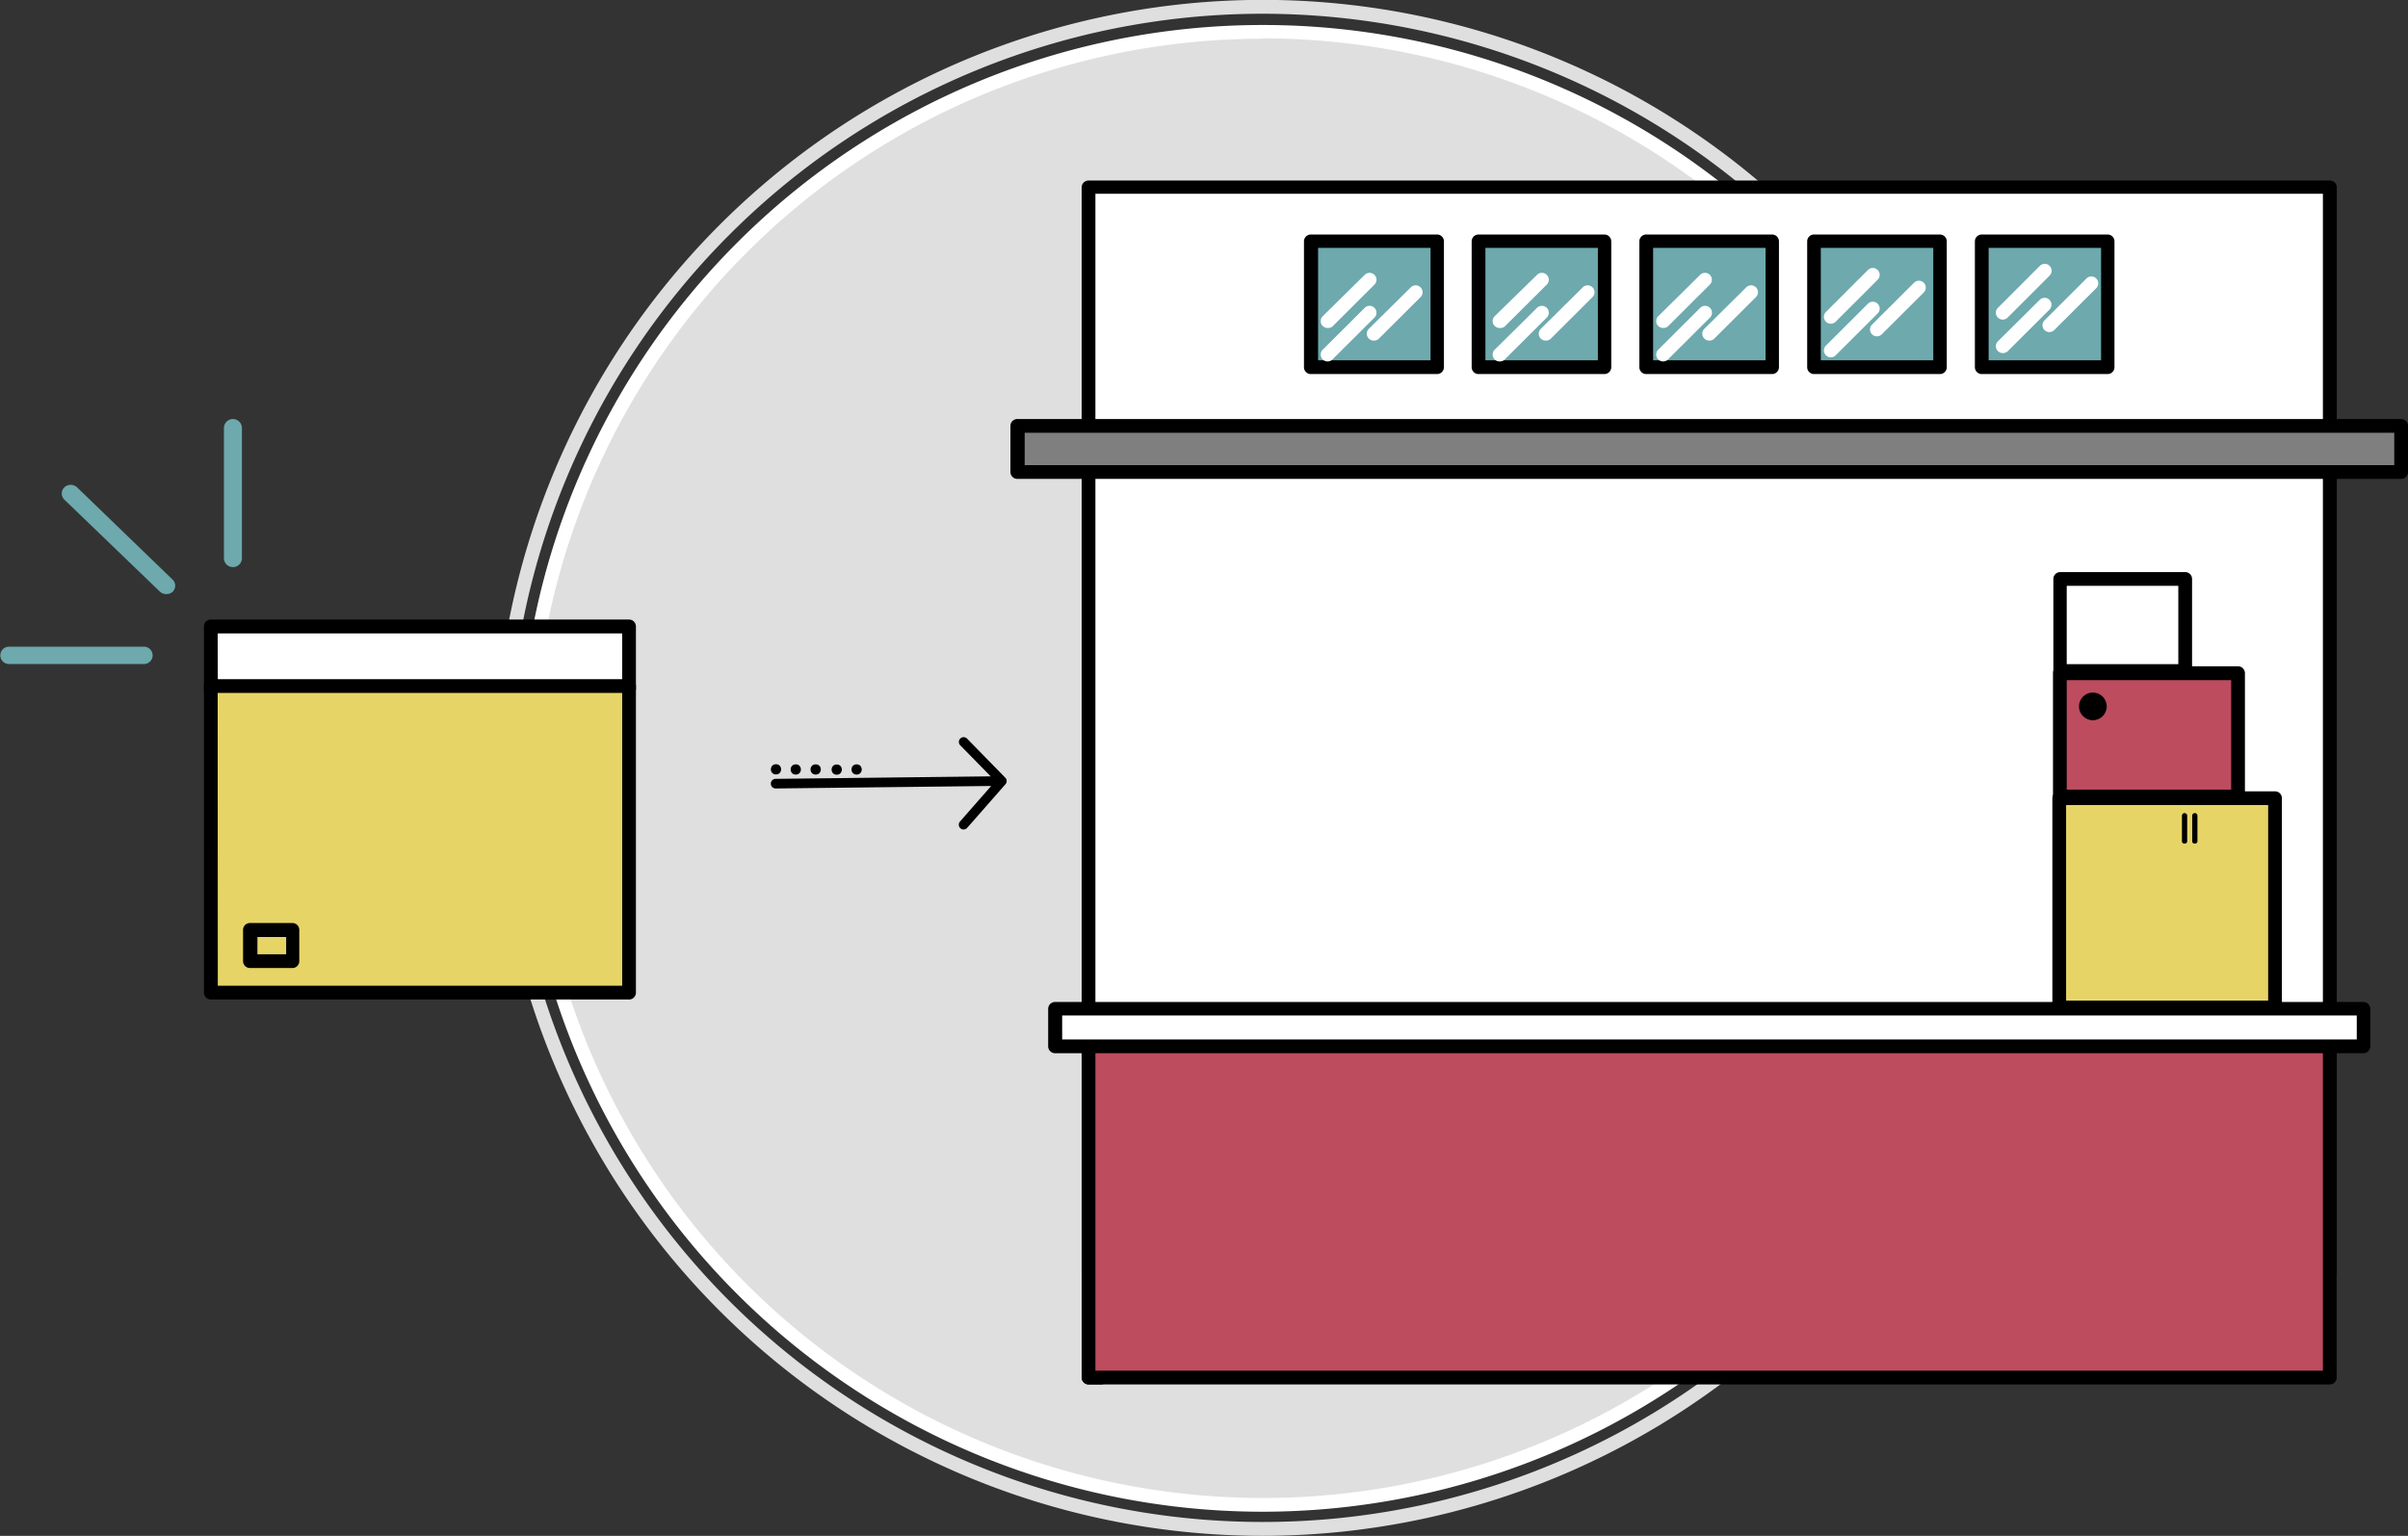 <svg xmlns="http://www.w3.org/2000/svg" viewBox="0 0 192.7 122.93"><rect x="0" y="0" width="192.7" height="122.93" fill="#333333" stroke="none"/><defs><style>.cls-1{fill:#dfdfdf;}.cls-2{fill:#fff;}.cls-3{fill:#6da9ad;}.cls-4{fill:#e6d566;}.cls-5{fill:#bd4c5f;}.cls-6{fill:#7f7f7f;}</style></defs><title>FirstInstruction</title><g id="Layer_2" data-name="Layer 2"><g id="Capa_1" data-name="Capa 1"><circle class="cls-1" cx="101.06" cy="61.47" r="58.95"/><path class="cls-2" d="M101.06,121a59.5,59.5,0,1,1,59.5-59.5A59.57,59.57,0,0,1,101.06,121Zm0-117.9a58.4,58.4,0,1,0,58.4,58.4A58.47,58.47,0,0,0,101.06,3.07Z"/><path class="cls-1" d="M101.06,122.93a61.47,61.47,0,1,1,61.47-61.46A61.53,61.53,0,0,1,101.06,122.93Zm0-121.83a60.36,60.36,0,1,0,60.36,60.36A60.43,60.43,0,0,0,101.06,1.1Z"/><path class="cls-3" d="M11.52,53.15H.72a.69.69,0,1,1,0-1.39h10.8a.69.69,0,1,1,0,1.39Z"/><path class="cls-3" d="M13.3,47.55a.73.73,0,0,1-.51-.2L5.16,40a.68.68,0,0,1,0-1,.74.74,0,0,1,1,0l7.64,7.38a.68.68,0,0,1,0,1A.73.73,0,0,1,13.3,47.55Z"/><path class="cls-3" d="M18.64,45.39a.71.71,0,0,1-.72-.69V34.26a.72.72,0,0,1,1.44,0V44.69A.71.71,0,0,1,18.64,45.39Z"/><rect class="cls-2" x="16.87" y="50.15" width="33.47" height="5"/><path d="M50.34,55.69H16.87a.55.55,0,0,1-.55-.55v-5a.55.55,0,0,1,.55-.55H50.34a.55.55,0,0,1,.55.55v5A.55.55,0,0,1,50.34,55.69Zm-32.91-1.1H49.79V50.7H17.42Z"/><rect class="cls-4" x="16.87" y="54.91" width="33.47" height="24.57"/><path d="M50.34,80H16.87a.55.55,0,0,1-.55-.55V54.91a.55.55,0,0,1,.55-.55H50.34a.55.55,0,0,1,.55.55V79.48A.55.55,0,0,1,50.34,80Zm-32.91-1.1H49.79V55.46H17.42Z"/><rect class="cls-4" x="20.05" y="74.43" width="3.4" height="2.49"/><path d="M23.45,77.48H20a.55.55,0,0,1-.55-.55V74.43a.55.55,0,0,1,.55-.55h3.4a.55.55,0,0,1,.55.55v2.49A.55.55,0,0,1,23.45,77.48Zm-2.85-1.1h2.3V75H20.6Z"/><rect class="cls-2" x="87.11" y="14.96" width="99.33" height="86.91"/><path d="M186.44,102.42H87.11a.55.55,0,0,1-.55-.55V15a.55.55,0,0,1,.55-.55h99.33A.55.55,0,0,1,187,15v86.91A.55.55,0,0,1,186.44,102.42Zm-98.78-1.1h98.23V15.51H87.66Z"/><polygon class="cls-3" points="87.11 110.26 88.12 110.26 88.12 110.26 87.11 110.26 87.11 110.26"/><path d="M88.12,110.81h-1a.55.55,0,1,1,0-1.1h1a.55.55,0,1,1,0,1.1Z"/><rect class="cls-5" x="87.11" y="83.42" width="99.33" height="26.85"/><path d="M186.44,110.81H87.11a.55.55,0,0,1-.55-.55V83.42a.55.55,0,0,1,.55-.55h99.33a.55.55,0,0,1,.55.55v26.85A.55.55,0,0,1,186.44,110.81Zm-98.78-1.1h98.23V84H87.66Z"/><rect class="cls-6" x="81.41" y="34.09" width="110.74" height="3.69"/><path d="M192.15,38.33H81.41a.55.55,0,0,1-.55-.55V34.09a.55.55,0,0,1,.55-.55H192.15a.55.55,0,0,1,.55.55v3.69A.55.55,0,0,1,192.15,38.33ZM82,37.23H191.6V34.64H82Z"/><rect class="cls-2" x="84.43" y="80.73" width="104.7" height="3.02"/><path d="M189.13,84.3H84.43a.55.55,0,0,1-.55-.55v-3a.55.55,0,0,1,.55-.55h104.7a.55.55,0,0,1,.55.55v3A.55.55,0,0,1,189.13,84.3ZM85,83.2h103.6V81.28H85Z"/><rect class="cls-3" x="104.9" y="19.32" width="10.07" height="10.07"/><path d="M115,29.94H104.9a.55.55,0,0,1-.55-.55V19.32a.55.55,0,0,1,.55-.55H115a.55.55,0,0,1,.55.55V29.39A.55.55,0,0,1,115,29.94Zm-9.52-1.1h9v-9h-9Z"/><rect class="cls-3" x="118.32" y="19.32" width="10.07" height="10.07"/><path d="M128.39,29.94H118.32a.55.55,0,0,1-.55-.55V19.32a.55.55,0,0,1,.55-.55h10.07a.55.55,0,0,1,.55.55V29.39A.55.55,0,0,1,128.39,29.94Zm-9.52-1.1h9v-9h-9Z"/><rect class="cls-3" x="131.74" y="19.32" width="10.07" height="10.07"/><path d="M141.81,29.94H131.74a.55.55,0,0,1-.55-.55V19.32a.55.55,0,0,1,.55-.55h10.07a.55.55,0,0,1,.55.55V29.39A.55.55,0,0,1,141.81,29.94Zm-9.52-1.1h9v-9h-9Z"/><rect class="cls-3" x="145.17" y="19.32" width="10.07" height="10.07"/><path d="M155.23,29.94H145.17a.55.55,0,0,1-.55-.55V19.32a.55.55,0,0,1,.55-.55h10.07a.55.55,0,0,1,.55.55V29.39A.55.55,0,0,1,155.23,29.94Zm-9.52-1.1h9v-9h-9Z"/><rect class="cls-3" x="158.59" y="19.32" width="10.07" height="10.07"/><path d="M168.66,29.94H158.59a.55.55,0,0,1-.55-.55V19.32a.55.55,0,0,1,.55-.55h10.07a.55.55,0,0,1,.55.55V29.39A.55.55,0,0,1,168.66,29.94Zm-9.52-1.1h9v-9h-9Z"/><rect class="cls-4" x="164.79" y="63.89" width="17.27" height="16.75" transform="translate(346.84 144.52) rotate(-180)"/><path d="M182.06,81.19H164.79a.55.55,0,0,1-.55-.55V63.89a.55.55,0,0,1,.55-.55h17.27a.55.55,0,0,1,.55.55V80.63A.55.55,0,0,1,182.06,81.19Zm-16.72-1.1h16.17V64.44H165.34Z"/><rect class="cls-5" x="164.84" y="53.88" width="14.26" height="9.86" transform="translate(343.94 117.63) rotate(-180)"/><path d="M179.1,64.3H164.84a.55.55,0,0,1-.55-.55V53.88a.55.55,0,0,1,.55-.55H179.1a.55.55,0,0,1,.55.55v9.86A.55.55,0,0,1,179.1,64.3Zm-13.71-1.1h13.16V54.44H165.39Z"/><rect class="cls-2" x="164.84" y="46.34" width="10.03" height="7.38" transform="translate(339.71 100.05) rotate(-180)"/><path d="M174.87,54.26h-10a.55.55,0,0,1-.55-.55V46.34a.55.55,0,0,1,.55-.55h10a.55.55,0,0,1,.55.55v7.37A.55.55,0,0,1,174.87,54.26Zm-9.48-1.1h8.93V46.89h-8.93Z"/><line x1="175.64" y1="65.29" x2="175.64" y2="67.34"/><path d="M175.64,67.52a.19.19,0,0,1-.21-.17V65.29a.21.21,0,0,1,.42,0v2.06A.19.19,0,0,1,175.64,67.52Z"/><line x1="174.82" y1="65.29" x2="174.82" y2="67.34"/><path d="M174.82,67.52a.19.19,0,0,1-.21-.17V65.29a.21.21,0,0,1,.42,0v2.06A.19.19,0,0,1,174.82,67.52Z"/><circle cx="167.48" cy="56.54" r="1.11"/><path class="cls-2" d="M106.24,26.25a.55.55,0,0,1-.39-.94L109.21,22a.55.55,0,1,1,.78.78l-3.36,3.35A.55.55,0,0,1,106.24,26.25Z"/><path class="cls-2" d="M106.24,28.93a.55.55,0,0,1-.39-.94l3.36-3.35a.55.55,0,1,1,.78.78l-3.36,3.35A.55.55,0,0,1,106.24,28.93Z"/><path class="cls-2" d="M109.93,27.26a.55.55,0,0,1-.39-.94L112.9,23a.55.55,0,0,1,.78.78l-3.36,3.35A.55.55,0,0,1,109.93,27.26Z"/><path class="cls-2" d="M120,26.25a.55.55,0,0,1-.39-.94L123,22a.55.55,0,1,1,.78.78l-3.36,3.35A.55.55,0,0,1,120,26.25Z"/><path class="cls-2" d="M120,28.93a.55.55,0,0,1-.39-.94L123,24.64a.55.55,0,1,1,.78.78l-3.36,3.35A.55.55,0,0,1,120,28.93Z"/><path class="cls-2" d="M123.69,27.26a.55.55,0,0,1-.39-.94L126.66,23a.55.55,0,1,1,.78.78l-3.36,3.35A.55.55,0,0,1,123.69,27.26Z"/><path class="cls-2" d="M133.09,26.25a.55.55,0,0,1-.39-.94L136.05,22a.55.55,0,1,1,.78.78l-3.36,3.35A.55.55,0,0,1,133.09,26.25Z"/><path class="cls-2" d="M133.09,28.93a.55.55,0,0,1-.39-.94l3.36-3.35a.55.55,0,0,1,.78.78l-3.36,3.35A.55.55,0,0,1,133.09,28.93Z"/><path class="cls-2" d="M136.78,27.26a.55.55,0,0,1-.39-.94L139.74,23a.55.55,0,0,1,.78.78l-3.36,3.35A.55.55,0,0,1,136.78,27.26Z"/><path class="cls-2" d="M146.51,25.91a.55.55,0,0,1-.39-.94l3.36-3.36a.55.55,0,0,1,.78.78l-3.36,3.36A.55.55,0,0,1,146.51,25.91Z"/><path class="cls-2" d="M146.51,28.6a.55.55,0,0,1-.39-.94l3.36-3.35a.55.55,0,1,1,.78.78l-3.36,3.35A.55.55,0,0,1,146.51,28.6Z"/><path class="cls-2" d="M150.2,26.92a.55.55,0,0,1-.39-.94l3.36-3.35a.55.55,0,1,1,.78.78l-3.36,3.35A.55.55,0,0,1,150.2,26.92Z"/><path class="cls-2" d="M160.27,25.58a.55.55,0,0,1-.39-.94l3.36-3.36a.55.55,0,0,1,.78.78l-3.36,3.36A.55.55,0,0,1,160.27,25.58Z"/><path class="cls-2" d="M160.27,28.26a.55.55,0,0,1-.39-.94L163.23,24a.55.55,0,0,1,.78.78l-3.36,3.35A.55.55,0,0,1,160.27,28.26Z"/><path class="cls-2" d="M164,26.58a.55.55,0,0,1-.39-.94l3.36-3.35a.55.55,0,0,1,.78.78l-3.36,3.35A.55.55,0,0,1,164,26.58Z"/><path d="M80.45,62.25l-3.06-3.13a.38.38,0,0,0-.55.53l2.44,2.49-17.21.2a.38.38,0,0,0,0,.77l17.25-.2-2.5,2.85a.38.38,0,0,0,.58.5l3.07-3.5A.38.38,0,0,0,80.45,62.25Z"/><circle cx="62.09" cy="61.58" r="0.41" transform="translate(0.4 123.55) rotate(-89.89)"/><circle cx="63.68" cy="61.58" r="0.41" transform="translate(1.98 125.15) rotate(-89.89)"/><circle cx="65.28" cy="61.58" r="0.41" transform="translate(3.57 126.75) rotate(-89.89)"/><circle cx="66.95" cy="61.59" r="0.41" transform="translate(5.24 128.43) rotate(-89.89)"/><circle cx="68.55" cy="61.59" r="0.41" transform="translate(6.83 130.02) rotate(-89.89)"/></g></g></svg>
